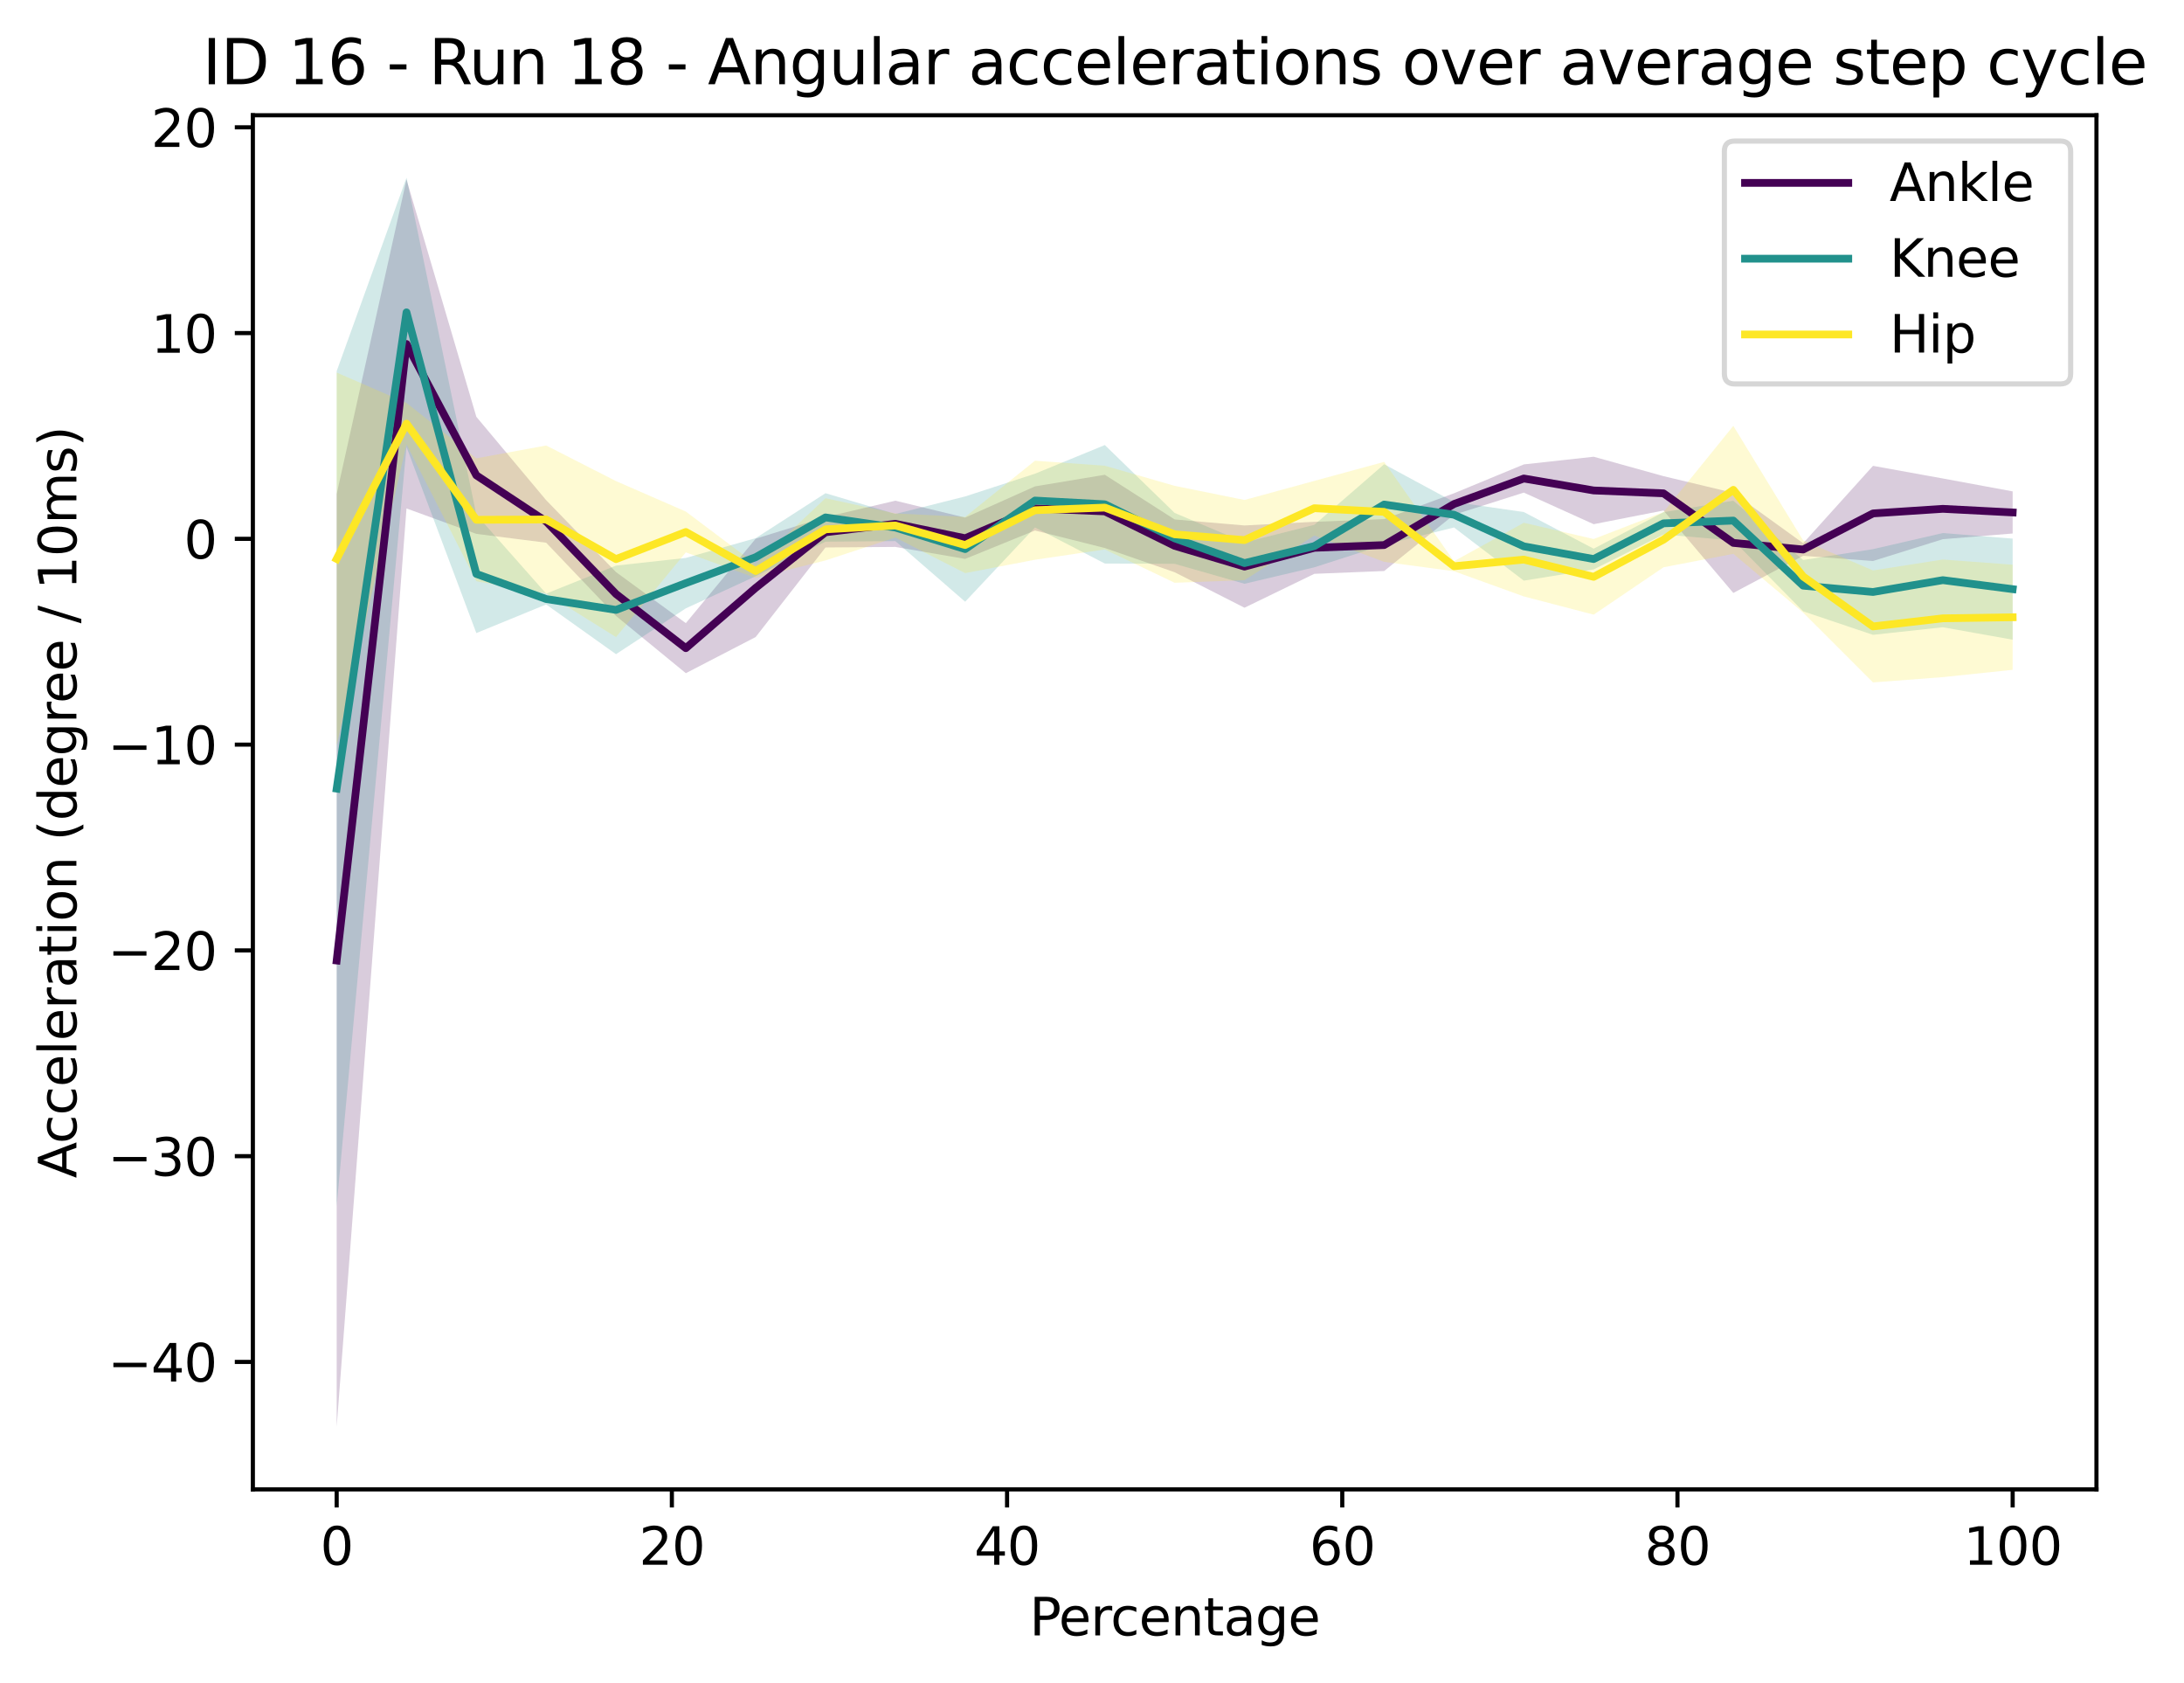 <?xml version="1.0" encoding="utf-8" standalone="no"?>
<!DOCTYPE svg PUBLIC "-//W3C//DTD SVG 1.1//EN"
  "http://www.w3.org/Graphics/SVG/1.1/DTD/svg11.dtd">
<svg xmlns:xlink="http://www.w3.org/1999/xlink" width="423.06pt" height="325.986pt" viewBox="0 0 423.06 325.986" xmlns="http://www.w3.org/2000/svg" version="1.1">
 <defs>
  <style type="text/css">*{stroke-linejoin: round; stroke-linecap: butt}</style>
 </defs>
 <g id="figure_1">
  <g id="patch_1">
   <path d="M 0 325.986 
L 423.06 325.986 
L 423.06 0 
L 0 0 
z
" style="fill: #ffffff"/>
  </g>
  <g id="axes_1">
   <g id="patch_2">
    <path d="M 48.983 288.43 
L 406.103 288.43 
L 406.103 22.318 
L 48.983 22.318 
z
" style="fill: #ffffff"/>
   </g>
   <g id="PolyCollection_1">
    <path d="M 65.216 95.687 
L 65.216 276.334 
L 78.743 98.465 
L 92.27 103.387 
L 105.797 105.098 
L 119.325 119.278 
L 132.852 130.368 
L 146.379 123.365 
L 159.906 106.022 
L 173.434 105.915 
L 186.961 108.236 
L 200.488 102.734 
L 214.016 106.124 
L 227.543 110.817 
L 241.07 117.69 
L 254.597 111.125 
L 268.125 110.582 
L 281.652 99.683 
L 295.179 95.397 
L 308.706 101.512 
L 322.234 98.863 
L 335.761 114.831 
L 349.288 107.636 
L 362.816 108.644 
L 376.343 104.419 
L 389.87 103.316 
L 389.87 95.162 
L 389.87 95.162 
L 376.343 92.66 
L 362.816 90.214 
L 349.288 105.202 
L 335.761 95.446 
L 322.234 92.209 
L 308.706 88.449 
L 295.179 89.936 
L 281.652 95.527 
L 268.125 100.529 
L 254.597 101.053 
L 241.07 101.759 
L 227.543 100.597 
L 214.016 91.945 
L 200.488 94.19 
L 186.961 100.236 
L 173.434 96.963 
L 159.906 100.137 
L 146.379 104.325 
L 132.852 120.676 
L 119.325 110.79 
L 105.797 96.863 
L 92.27 80.713 
L 78.743 34.766 
L 65.216 95.687 
z
" clip-path="url(#p08907dfb78)" style="fill: #440154; fill-opacity: 0.2"/>
   </g>
   <g id="PolyCollection_2">
    <path d="M 65.216 71.873 
L 65.216 233.571 
L 78.743 86.564 
L 92.27 122.599 
L 105.797 117.055 
L 119.325 126.688 
L 132.852 117.81 
L 146.379 111.592 
L 159.906 104.897 
L 173.434 104.787 
L 186.961 116.527 
L 200.488 102.137 
L 214.016 109.132 
L 227.543 109.187 
L 241.07 113.049 
L 254.597 109.866 
L 268.125 105.508 
L 281.652 102.147 
L 295.179 112.446 
L 308.706 110.272 
L 322.234 103.512 
L 335.761 104.658 
L 349.288 118.388 
L 362.816 122.941 
L 376.343 121.471 
L 389.87 123.881 
L 389.87 104.304 
L 389.87 104.304 
L 376.343 103.23 
L 362.816 106.346 
L 349.288 108.449 
L 335.761 96.972 
L 322.234 99.189 
L 308.706 106.254 
L 295.179 99.162 
L 281.652 97.209 
L 268.125 89.904 
L 254.597 101.64 
L 241.07 105.046 
L 227.543 99.332 
L 214.016 86.186 
L 200.488 91.736 
L 186.961 96.141 
L 173.434 99.538 
L 159.906 95.511 
L 146.379 104.222 
L 132.852 108.047 
L 119.325 109.535 
L 105.797 114.959 
L 92.27 99.679 
L 78.743 34.414 
L 65.216 71.873 
z
" clip-path="url(#p08907dfb78)" style="fill: #21918c; fill-opacity: 0.2"/>
   </g>
   <g id="PolyCollection_3">
    <path d="M 65.216 72.151 
L 65.216 144.332 
L 78.743 86.049 
L 92.27 112.559 
L 105.797 114.932 
L 119.325 123.38 
L 132.852 106.969 
L 146.379 111.922 
L 159.906 108.532 
L 173.434 104.098 
L 186.961 110.992 
L 200.488 108.4 
L 214.016 106.403 
L 227.543 112.86 
L 241.07 112.357 
L 254.597 103.712 
L 268.125 108.807 
L 281.652 110.622 
L 295.179 115.505 
L 308.706 119.034 
L 322.234 109.863 
L 335.761 107.253 
L 349.288 118.635 
L 362.816 132.155 
L 376.343 131.132 
L 389.87 129.713 
L 389.87 109.361 
L 389.87 109.361 
L 376.343 108.354 
L 362.816 110.47 
L 349.288 104.66 
L 335.761 82.471 
L 322.234 99.159 
L 308.706 104.386 
L 295.179 101.239 
L 281.652 108.691 
L 268.125 89.445 
L 254.597 93.126 
L 241.07 96.827 
L 227.543 94.091 
L 214.016 90.194 
L 200.488 89.217 
L 186.961 100.102 
L 173.434 99.428 
L 159.906 96.483 
L 146.379 109.237 
L 132.852 99.068 
L 119.325 93.169 
L 105.797 86.272 
L 92.27 88.759 
L 78.743 78.029 
L 65.216 72.151 
z
" clip-path="url(#p08907dfb78)" style="fill: #fde725; fill-opacity: 0.2"/>
   </g>
   <g id="matplotlib.axis_1">
    <g id="xtick_1">
     <g id="line2d_1">
      <defs>
       <path id="ma857cfde21" d="M 0 0 
L 0 3.5 
" style="stroke: #000000; stroke-width: 0.8"/>
      </defs>
      <g>
       <use xlink:href="#ma857cfde21" x="65.216" y="288.43" style="stroke: #000000; stroke-width: 0.8"/>
      </g>
     </g>
     <g id="text_1">
      <!-- 0 -->
      <g transform="translate(62.034 303.029) scale(0.1 -0.1)">
       <defs>
        <path id="DejaVuSans-30" d="M 2034 4250 
Q 1547 4250 1301 3770 
Q 1056 3291 1056 2328 
Q 1056 1369 1301 889 
Q 1547 409 2034 409 
Q 2525 409 2770 889 
Q 3016 1369 3016 2328 
Q 3016 3291 2770 3770 
Q 2525 4250 2034 4250 
z
M 2034 4750 
Q 2819 4750 3233 4129 
Q 3647 3509 3647 2328 
Q 3647 1150 3233 529 
Q 2819 -91 2034 -91 
Q 1250 -91 836 529 
Q 422 1150 422 2328 
Q 422 3509 836 4129 
Q 1250 4750 2034 4750 
z
" transform="scale(0.016)"/>
       </defs>
       <use xlink:href="#DejaVuSans-30"/>
      </g>
     </g>
    </g>
    <g id="xtick_2">
     <g id="line2d_2">
      <g>
       <use xlink:href="#ma857cfde21" x="130.146" y="288.43" style="stroke: #000000; stroke-width: 0.8"/>
      </g>
     </g>
     <g id="text_2">
      <!-- 20 -->
      <g transform="translate(123.784 303.029) scale(0.1 -0.1)">
       <defs>
        <path id="DejaVuSans-32" d="M 1228 531 
L 3431 531 
L 3431 0 
L 469 0 
L 469 531 
Q 828 903 1448 1529 
Q 2069 2156 2228 2338 
Q 2531 2678 2651 2914 
Q 2772 3150 2772 3378 
Q 2772 3750 2511 3984 
Q 2250 4219 1831 4219 
Q 1534 4219 1204 4116 
Q 875 4013 500 3803 
L 500 4441 
Q 881 4594 1212 4672 
Q 1544 4750 1819 4750 
Q 2544 4750 2975 4387 
Q 3406 4025 3406 3419 
Q 3406 3131 3298 2873 
Q 3191 2616 2906 2266 
Q 2828 2175 2409 1742 
Q 1991 1309 1228 531 
z
" transform="scale(0.016)"/>
       </defs>
       <use xlink:href="#DejaVuSans-32"/>
       <use xlink:href="#DejaVuSans-30" x="63.623"/>
      </g>
     </g>
    </g>
    <g id="xtick_3">
     <g id="line2d_3">
      <g>
       <use xlink:href="#ma857cfde21" x="195.077" y="288.43" style="stroke: #000000; stroke-width: 0.8"/>
      </g>
     </g>
     <g id="text_3">
      <!-- 40 -->
      <g transform="translate(188.715 303.029) scale(0.1 -0.1)">
       <defs>
        <path id="DejaVuSans-34" d="M 2419 4116 
L 825 1625 
L 2419 1625 
L 2419 4116 
z
M 2253 4666 
L 3047 4666 
L 3047 1625 
L 3713 1625 
L 3713 1100 
L 3047 1100 
L 3047 0 
L 2419 0 
L 2419 1100 
L 313 1100 
L 313 1709 
L 2253 4666 
z
" transform="scale(0.016)"/>
       </defs>
       <use xlink:href="#DejaVuSans-34"/>
       <use xlink:href="#DejaVuSans-30" x="63.623"/>
      </g>
     </g>
    </g>
    <g id="xtick_4">
     <g id="line2d_4">
      <g>
       <use xlink:href="#ma857cfde21" x="260.008" y="288.43" style="stroke: #000000; stroke-width: 0.8"/>
      </g>
     </g>
     <g id="text_4">
      <!-- 60 -->
      <g transform="translate(253.646 303.029) scale(0.1 -0.1)">
       <defs>
        <path id="DejaVuSans-36" d="M 2113 2584 
Q 1688 2584 1439 2293 
Q 1191 2003 1191 1497 
Q 1191 994 1439 701 
Q 1688 409 2113 409 
Q 2538 409 2786 701 
Q 3034 994 3034 1497 
Q 3034 2003 2786 2293 
Q 2538 2584 2113 2584 
z
M 3366 4563 
L 3366 3988 
Q 3128 4100 2886 4159 
Q 2644 4219 2406 4219 
Q 1781 4219 1451 3797 
Q 1122 3375 1075 2522 
Q 1259 2794 1537 2939 
Q 1816 3084 2150 3084 
Q 2853 3084 3261 2657 
Q 3669 2231 3669 1497 
Q 3669 778 3244 343 
Q 2819 -91 2113 -91 
Q 1303 -91 875 529 
Q 447 1150 447 2328 
Q 447 3434 972 4092 
Q 1497 4750 2381 4750 
Q 2619 4750 2861 4703 
Q 3103 4656 3366 4563 
z
" transform="scale(0.016)"/>
       </defs>
       <use xlink:href="#DejaVuSans-36"/>
       <use xlink:href="#DejaVuSans-30" x="63.623"/>
      </g>
     </g>
    </g>
    <g id="xtick_5">
     <g id="line2d_5">
      <g>
       <use xlink:href="#ma857cfde21" x="324.939" y="288.43" style="stroke: #000000; stroke-width: 0.8"/>
      </g>
     </g>
     <g id="text_5">
      <!-- 80 -->
      <g transform="translate(318.577 303.029) scale(0.1 -0.1)">
       <defs>
        <path id="DejaVuSans-38" d="M 2034 2216 
Q 1584 2216 1326 1975 
Q 1069 1734 1069 1313 
Q 1069 891 1326 650 
Q 1584 409 2034 409 
Q 2484 409 2743 651 
Q 3003 894 3003 1313 
Q 3003 1734 2745 1975 
Q 2488 2216 2034 2216 
z
M 1403 2484 
Q 997 2584 770 2862 
Q 544 3141 544 3541 
Q 544 4100 942 4425 
Q 1341 4750 2034 4750 
Q 2731 4750 3128 4425 
Q 3525 4100 3525 3541 
Q 3525 3141 3298 2862 
Q 3072 2584 2669 2484 
Q 3125 2378 3379 2068 
Q 3634 1759 3634 1313 
Q 3634 634 3220 271 
Q 2806 -91 2034 -91 
Q 1263 -91 848 271 
Q 434 634 434 1313 
Q 434 1759 690 2068 
Q 947 2378 1403 2484 
z
M 1172 3481 
Q 1172 3119 1398 2916 
Q 1625 2713 2034 2713 
Q 2441 2713 2670 2916 
Q 2900 3119 2900 3481 
Q 2900 3844 2670 4047 
Q 2441 4250 2034 4250 
Q 1625 4250 1398 4047 
Q 1172 3844 1172 3481 
z
" transform="scale(0.016)"/>
       </defs>
       <use xlink:href="#DejaVuSans-38"/>
       <use xlink:href="#DejaVuSans-30" x="63.623"/>
      </g>
     </g>
    </g>
    <g id="xtick_6">
     <g id="line2d_6">
      <g>
       <use xlink:href="#ma857cfde21" x="389.87" y="288.43" style="stroke: #000000; stroke-width: 0.8"/>
      </g>
     </g>
     <g id="text_6">
      <!-- 100 -->
      <g transform="translate(380.326 303.029) scale(0.1 -0.1)">
       <defs>
        <path id="DejaVuSans-31" d="M 794 531 
L 1825 531 
L 1825 4091 
L 703 3866 
L 703 4441 
L 1819 4666 
L 2450 4666 
L 2450 531 
L 3481 531 
L 3481 0 
L 794 0 
L 794 531 
z
" transform="scale(0.016)"/>
       </defs>
       <use xlink:href="#DejaVuSans-31"/>
       <use xlink:href="#DejaVuSans-30" x="63.623"/>
       <use xlink:href="#DejaVuSans-30" x="127.246"/>
      </g>
     </g>
    </g>
    <g id="text_7">
     <!-- Percentage -->
     <g transform="translate(199.42 316.707) scale(0.1 -0.1)">
      <defs>
       <path id="DejaVuSans-50" d="M 1259 4147 
L 1259 2394 
L 2053 2394 
Q 2494 2394 2734 2622 
Q 2975 2850 2975 3272 
Q 2975 3691 2734 3919 
Q 2494 4147 2053 4147 
L 1259 4147 
z
M 628 4666 
L 2053 4666 
Q 2838 4666 3239 4311 
Q 3641 3956 3641 3272 
Q 3641 2581 3239 2228 
Q 2838 1875 2053 1875 
L 1259 1875 
L 1259 0 
L 628 0 
L 628 4666 
z
" transform="scale(0.016)"/>
       <path id="DejaVuSans-65" d="M 3597 1894 
L 3597 1613 
L 953 1613 
Q 991 1019 1311 708 
Q 1631 397 2203 397 
Q 2534 397 2845 478 
Q 3156 559 3463 722 
L 3463 178 
Q 3153 47 2828 -22 
Q 2503 -91 2169 -91 
Q 1331 -91 842 396 
Q 353 884 353 1716 
Q 353 2575 817 3079 
Q 1281 3584 2069 3584 
Q 2775 3584 3186 3129 
Q 3597 2675 3597 1894 
z
M 3022 2063 
Q 3016 2534 2758 2815 
Q 2500 3097 2075 3097 
Q 1594 3097 1305 2825 
Q 1016 2553 972 2059 
L 3022 2063 
z
" transform="scale(0.016)"/>
       <path id="DejaVuSans-72" d="M 2631 2963 
Q 2534 3019 2420 3045 
Q 2306 3072 2169 3072 
Q 1681 3072 1420 2755 
Q 1159 2438 1159 1844 
L 1159 0 
L 581 0 
L 581 3500 
L 1159 3500 
L 1159 2956 
Q 1341 3275 1631 3429 
Q 1922 3584 2338 3584 
Q 2397 3584 2469 3576 
Q 2541 3569 2628 3553 
L 2631 2963 
z
" transform="scale(0.016)"/>
       <path id="DejaVuSans-63" d="M 3122 3366 
L 3122 2828 
Q 2878 2963 2633 3030 
Q 2388 3097 2138 3097 
Q 1578 3097 1268 2742 
Q 959 2388 959 1747 
Q 959 1106 1268 751 
Q 1578 397 2138 397 
Q 2388 397 2633 464 
Q 2878 531 3122 666 
L 3122 134 
Q 2881 22 2623 -34 
Q 2366 -91 2075 -91 
Q 1284 -91 818 406 
Q 353 903 353 1747 
Q 353 2603 823 3093 
Q 1294 3584 2113 3584 
Q 2378 3584 2631 3529 
Q 2884 3475 3122 3366 
z
" transform="scale(0.016)"/>
       <path id="DejaVuSans-6e" d="M 3513 2113 
L 3513 0 
L 2938 0 
L 2938 2094 
Q 2938 2591 2744 2837 
Q 2550 3084 2163 3084 
Q 1697 3084 1428 2787 
Q 1159 2491 1159 1978 
L 1159 0 
L 581 0 
L 581 3500 
L 1159 3500 
L 1159 2956 
Q 1366 3272 1645 3428 
Q 1925 3584 2291 3584 
Q 2894 3584 3203 3211 
Q 3513 2838 3513 2113 
z
" transform="scale(0.016)"/>
       <path id="DejaVuSans-74" d="M 1172 4494 
L 1172 3500 
L 2356 3500 
L 2356 3053 
L 1172 3053 
L 1172 1153 
Q 1172 725 1289 603 
Q 1406 481 1766 481 
L 2356 481 
L 2356 0 
L 1766 0 
Q 1100 0 847 248 
Q 594 497 594 1153 
L 594 3053 
L 172 3053 
L 172 3500 
L 594 3500 
L 594 4494 
L 1172 4494 
z
" transform="scale(0.016)"/>
       <path id="DejaVuSans-61" d="M 2194 1759 
Q 1497 1759 1228 1600 
Q 959 1441 959 1056 
Q 959 750 1161 570 
Q 1363 391 1709 391 
Q 2188 391 2477 730 
Q 2766 1069 2766 1631 
L 2766 1759 
L 2194 1759 
z
M 3341 1997 
L 3341 0 
L 2766 0 
L 2766 531 
Q 2569 213 2275 61 
Q 1981 -91 1556 -91 
Q 1019 -91 701 211 
Q 384 513 384 1019 
Q 384 1609 779 1909 
Q 1175 2209 1959 2209 
L 2766 2209 
L 2766 2266 
Q 2766 2663 2505 2880 
Q 2244 3097 1772 3097 
Q 1472 3097 1187 3025 
Q 903 2953 641 2809 
L 641 3341 
Q 956 3463 1253 3523 
Q 1550 3584 1831 3584 
Q 2591 3584 2966 3190 
Q 3341 2797 3341 1997 
z
" transform="scale(0.016)"/>
       <path id="DejaVuSans-67" d="M 2906 1791 
Q 2906 2416 2648 2759 
Q 2391 3103 1925 3103 
Q 1463 3103 1205 2759 
Q 947 2416 947 1791 
Q 947 1169 1205 825 
Q 1463 481 1925 481 
Q 2391 481 2648 825 
Q 2906 1169 2906 1791 
z
M 3481 434 
Q 3481 -459 3084 -895 
Q 2688 -1331 1869 -1331 
Q 1566 -1331 1297 -1286 
Q 1028 -1241 775 -1147 
L 775 -588 
Q 1028 -725 1275 -790 
Q 1522 -856 1778 -856 
Q 2344 -856 2625 -561 
Q 2906 -266 2906 331 
L 2906 616 
Q 2728 306 2450 153 
Q 2172 0 1784 0 
Q 1141 0 747 490 
Q 353 981 353 1791 
Q 353 2603 747 3093 
Q 1141 3584 1784 3584 
Q 2172 3584 2450 3431 
Q 2728 3278 2906 2969 
L 2906 3500 
L 3481 3500 
L 3481 434 
z
" transform="scale(0.016)"/>
      </defs>
      <use xlink:href="#DejaVuSans-50"/>
      <use xlink:href="#DejaVuSans-65" x="56.678"/>
      <use xlink:href="#DejaVuSans-72" x="118.201"/>
      <use xlink:href="#DejaVuSans-63" x="157.064"/>
      <use xlink:href="#DejaVuSans-65" x="212.045"/>
      <use xlink:href="#DejaVuSans-6e" x="273.568"/>
      <use xlink:href="#DejaVuSans-74" x="336.947"/>
      <use xlink:href="#DejaVuSans-61" x="376.156"/>
      <use xlink:href="#DejaVuSans-67" x="437.436"/>
      <use xlink:href="#DejaVuSans-65" x="500.912"/>
     </g>
    </g>
   </g>
   <g id="matplotlib.axis_2">
    <g id="ytick_1">
     <g id="line2d_7">
      <defs>
       <path id="m7cb81b9158" d="M 0 0 
L -3.5 0 
" style="stroke: #000000; stroke-width: 0.8"/>
      </defs>
      <g>
       <use xlink:href="#m7cb81b9158" x="48.983" y="263.745" style="stroke: #000000; stroke-width: 0.8"/>
      </g>
     </g>
     <g id="text_8">
      <!-- −40 -->
      <g transform="translate(20.878 267.544) scale(0.1 -0.1)">
       <defs>
        <path id="DejaVuSans-2212" d="M 678 2272 
L 4684 2272 
L 4684 1741 
L 678 1741 
L 678 2272 
z
" transform="scale(0.016)"/>
       </defs>
       <use xlink:href="#DejaVuSans-2212"/>
       <use xlink:href="#DejaVuSans-34" x="83.789"/>
       <use xlink:href="#DejaVuSans-30" x="147.412"/>
      </g>
     </g>
    </g>
    <g id="ytick_2">
     <g id="line2d_8">
      <g>
       <use xlink:href="#m7cb81b9158" x="48.983" y="223.897" style="stroke: #000000; stroke-width: 0.8"/>
      </g>
     </g>
     <g id="text_9">
      <!-- −30 -->
      <g transform="translate(20.878 227.696) scale(0.1 -0.1)">
       <defs>
        <path id="DejaVuSans-33" d="M 2597 2516 
Q 3050 2419 3304 2112 
Q 3559 1806 3559 1356 
Q 3559 666 3084 287 
Q 2609 -91 1734 -91 
Q 1441 -91 1130 -33 
Q 819 25 488 141 
L 488 750 
Q 750 597 1062 519 
Q 1375 441 1716 441 
Q 2309 441 2620 675 
Q 2931 909 2931 1356 
Q 2931 1769 2642 2001 
Q 2353 2234 1838 2234 
L 1294 2234 
L 1294 2753 
L 1863 2753 
Q 2328 2753 2575 2939 
Q 2822 3125 2822 3475 
Q 2822 3834 2567 4026 
Q 2313 4219 1838 4219 
Q 1578 4219 1281 4162 
Q 984 4106 628 3988 
L 628 4550 
Q 988 4650 1302 4700 
Q 1616 4750 1894 4750 
Q 2613 4750 3031 4423 
Q 3450 4097 3450 3541 
Q 3450 3153 3228 2886 
Q 3006 2619 2597 2516 
z
" transform="scale(0.016)"/>
       </defs>
       <use xlink:href="#DejaVuSans-2212"/>
       <use xlink:href="#DejaVuSans-33" x="83.789"/>
       <use xlink:href="#DejaVuSans-30" x="147.412"/>
      </g>
     </g>
    </g>
    <g id="ytick_3">
     <g id="line2d_9">
      <g>
       <use xlink:href="#m7cb81b9158" x="48.983" y="184.049" style="stroke: #000000; stroke-width: 0.8"/>
      </g>
     </g>
     <g id="text_10">
      <!-- −20 -->
      <g transform="translate(20.878 187.848) scale(0.1 -0.1)">
       <use xlink:href="#DejaVuSans-2212"/>
       <use xlink:href="#DejaVuSans-32" x="83.789"/>
       <use xlink:href="#DejaVuSans-30" x="147.412"/>
      </g>
     </g>
    </g>
    <g id="ytick_4">
     <g id="line2d_10">
      <g>
       <use xlink:href="#m7cb81b9158" x="48.983" y="144.201" style="stroke: #000000; stroke-width: 0.8"/>
      </g>
     </g>
     <g id="text_11">
      <!-- −10 -->
      <g transform="translate(20.878 148.001) scale(0.1 -0.1)">
       <use xlink:href="#DejaVuSans-2212"/>
       <use xlink:href="#DejaVuSans-31" x="83.789"/>
       <use xlink:href="#DejaVuSans-30" x="147.412"/>
      </g>
     </g>
    </g>
    <g id="ytick_5">
     <g id="line2d_11">
      <g>
       <use xlink:href="#m7cb81b9158" x="48.983" y="104.354" style="stroke: #000000; stroke-width: 0.8"/>
      </g>
     </g>
     <g id="text_12">
      <!-- 0 -->
      <g transform="translate(35.62 108.153) scale(0.1 -0.1)">
       <use xlink:href="#DejaVuSans-30"/>
      </g>
     </g>
    </g>
    <g id="ytick_6">
     <g id="line2d_12">
      <g>
       <use xlink:href="#m7cb81b9158" x="48.983" y="64.506" style="stroke: #000000; stroke-width: 0.8"/>
      </g>
     </g>
     <g id="text_13">
      <!-- 10 -->
      <g transform="translate(29.258 68.305) scale(0.1 -0.1)">
       <use xlink:href="#DejaVuSans-31"/>
       <use xlink:href="#DejaVuSans-30" x="63.623"/>
      </g>
     </g>
    </g>
    <g id="ytick_7">
     <g id="line2d_13">
      <g>
       <use xlink:href="#m7cb81b9158" x="48.983" y="24.658" style="stroke: #000000; stroke-width: 0.8"/>
      </g>
     </g>
     <g id="text_14">
      <!-- 20 -->
      <g transform="translate(29.258 28.457) scale(0.1 -0.1)">
       <use xlink:href="#DejaVuSans-32"/>
       <use xlink:href="#DejaVuSans-30" x="63.623"/>
      </g>
     </g>
    </g>
    <g id="text_15">
     <!-- Acceleration (degree / 10ms) -->
     <g transform="translate(14.798 228.156) rotate(-90) scale(0.1 -0.1)">
      <defs>
       <path id="DejaVuSans-41" d="M 2188 4044 
L 1331 1722 
L 3047 1722 
L 2188 4044 
z
M 1831 4666 
L 2547 4666 
L 4325 0 
L 3669 0 
L 3244 1197 
L 1141 1197 
L 716 0 
L 50 0 
L 1831 4666 
z
" transform="scale(0.016)"/>
       <path id="DejaVuSans-6c" d="M 603 4863 
L 1178 4863 
L 1178 0 
L 603 0 
L 603 4863 
z
" transform="scale(0.016)"/>
       <path id="DejaVuSans-69" d="M 603 3500 
L 1178 3500 
L 1178 0 
L 603 0 
L 603 3500 
z
M 603 4863 
L 1178 4863 
L 1178 4134 
L 603 4134 
L 603 4863 
z
" transform="scale(0.016)"/>
       <path id="DejaVuSans-6f" d="M 1959 3097 
Q 1497 3097 1228 2736 
Q 959 2375 959 1747 
Q 959 1119 1226 758 
Q 1494 397 1959 397 
Q 2419 397 2687 759 
Q 2956 1122 2956 1747 
Q 2956 2369 2687 2733 
Q 2419 3097 1959 3097 
z
M 1959 3584 
Q 2709 3584 3137 3096 
Q 3566 2609 3566 1747 
Q 3566 888 3137 398 
Q 2709 -91 1959 -91 
Q 1206 -91 779 398 
Q 353 888 353 1747 
Q 353 2609 779 3096 
Q 1206 3584 1959 3584 
z
" transform="scale(0.016)"/>
       <path id="DejaVuSans-20" transform="scale(0.016)"/>
       <path id="DejaVuSans-28" d="M 1984 4856 
Q 1566 4138 1362 3434 
Q 1159 2731 1159 2009 
Q 1159 1288 1364 580 
Q 1569 -128 1984 -844 
L 1484 -844 
Q 1016 -109 783 600 
Q 550 1309 550 2009 
Q 550 2706 781 3412 
Q 1013 4119 1484 4856 
L 1984 4856 
z
" transform="scale(0.016)"/>
       <path id="DejaVuSans-64" d="M 2906 2969 
L 2906 4863 
L 3481 4863 
L 3481 0 
L 2906 0 
L 2906 525 
Q 2725 213 2448 61 
Q 2172 -91 1784 -91 
Q 1150 -91 751 415 
Q 353 922 353 1747 
Q 353 2572 751 3078 
Q 1150 3584 1784 3584 
Q 2172 3584 2448 3432 
Q 2725 3281 2906 2969 
z
M 947 1747 
Q 947 1113 1208 752 
Q 1469 391 1925 391 
Q 2381 391 2643 752 
Q 2906 1113 2906 1747 
Q 2906 2381 2643 2742 
Q 2381 3103 1925 3103 
Q 1469 3103 1208 2742 
Q 947 2381 947 1747 
z
" transform="scale(0.016)"/>
       <path id="DejaVuSans-2f" d="M 1625 4666 
L 2156 4666 
L 531 -594 
L 0 -594 
L 1625 4666 
z
" transform="scale(0.016)"/>
       <path id="DejaVuSans-6d" d="M 3328 2828 
Q 3544 3216 3844 3400 
Q 4144 3584 4550 3584 
Q 5097 3584 5394 3201 
Q 5691 2819 5691 2113 
L 5691 0 
L 5113 0 
L 5113 2094 
Q 5113 2597 4934 2840 
Q 4756 3084 4391 3084 
Q 3944 3084 3684 2787 
Q 3425 2491 3425 1978 
L 3425 0 
L 2847 0 
L 2847 2094 
Q 2847 2600 2669 2842 
Q 2491 3084 2119 3084 
Q 1678 3084 1418 2786 
Q 1159 2488 1159 1978 
L 1159 0 
L 581 0 
L 581 3500 
L 1159 3500 
L 1159 2956 
Q 1356 3278 1631 3431 
Q 1906 3584 2284 3584 
Q 2666 3584 2933 3390 
Q 3200 3197 3328 2828 
z
" transform="scale(0.016)"/>
       <path id="DejaVuSans-73" d="M 2834 3397 
L 2834 2853 
Q 2591 2978 2328 3040 
Q 2066 3103 1784 3103 
Q 1356 3103 1142 2972 
Q 928 2841 928 2578 
Q 928 2378 1081 2264 
Q 1234 2150 1697 2047 
L 1894 2003 
Q 2506 1872 2764 1633 
Q 3022 1394 3022 966 
Q 3022 478 2636 193 
Q 2250 -91 1575 -91 
Q 1294 -91 989 -36 
Q 684 19 347 128 
L 347 722 
Q 666 556 975 473 
Q 1284 391 1588 391 
Q 1994 391 2212 530 
Q 2431 669 2431 922 
Q 2431 1156 2273 1281 
Q 2116 1406 1581 1522 
L 1381 1569 
Q 847 1681 609 1914 
Q 372 2147 372 2553 
Q 372 3047 722 3315 
Q 1072 3584 1716 3584 
Q 2034 3584 2315 3537 
Q 2597 3491 2834 3397 
z
" transform="scale(0.016)"/>
       <path id="DejaVuSans-29" d="M 513 4856 
L 1013 4856 
Q 1481 4119 1714 3412 
Q 1947 2706 1947 2009 
Q 1947 1309 1714 600 
Q 1481 -109 1013 -844 
L 513 -844 
Q 928 -128 1133 580 
Q 1338 1288 1338 2009 
Q 1338 2731 1133 3434 
Q 928 4138 513 4856 
z
" transform="scale(0.016)"/>
      </defs>
      <use xlink:href="#DejaVuSans-41"/>
      <use xlink:href="#DejaVuSans-63" x="66.658"/>
      <use xlink:href="#DejaVuSans-63" x="121.639"/>
      <use xlink:href="#DejaVuSans-65" x="176.619"/>
      <use xlink:href="#DejaVuSans-6c" x="238.143"/>
      <use xlink:href="#DejaVuSans-65" x="265.926"/>
      <use xlink:href="#DejaVuSans-72" x="327.449"/>
      <use xlink:href="#DejaVuSans-61" x="368.562"/>
      <use xlink:href="#DejaVuSans-74" x="429.842"/>
      <use xlink:href="#DejaVuSans-69" x="469.051"/>
      <use xlink:href="#DejaVuSans-6f" x="496.834"/>
      <use xlink:href="#DejaVuSans-6e" x="558.016"/>
      <use xlink:href="#DejaVuSans-20" x="621.395"/>
      <use xlink:href="#DejaVuSans-28" x="653.182"/>
      <use xlink:href="#DejaVuSans-64" x="692.195"/>
      <use xlink:href="#DejaVuSans-65" x="755.672"/>
      <use xlink:href="#DejaVuSans-67" x="817.195"/>
      <use xlink:href="#DejaVuSans-72" x="880.672"/>
      <use xlink:href="#DejaVuSans-65" x="919.535"/>
      <use xlink:href="#DejaVuSans-65" x="981.059"/>
      <use xlink:href="#DejaVuSans-20" x="1042.582"/>
      <use xlink:href="#DejaVuSans-2f" x="1074.369"/>
      <use xlink:href="#DejaVuSans-20" x="1108.061"/>
      <use xlink:href="#DejaVuSans-31" x="1139.848"/>
      <use xlink:href="#DejaVuSans-30" x="1203.471"/>
      <use xlink:href="#DejaVuSans-6d" x="1267.094"/>
      <use xlink:href="#DejaVuSans-73" x="1364.506"/>
      <use xlink:href="#DejaVuSans-29" x="1416.605"/>
     </g>
    </g>
   </g>
   <g id="line2d_14">
    <path d="M 65.216 186.011 
L 78.743 66.616 
L 92.27 92.05 
L 105.797 100.981 
L 119.325 115.034 
L 132.852 125.522 
L 146.379 113.845 
L 159.906 103.08 
L 173.434 101.439 
L 186.961 104.236 
L 200.488 98.462 
L 214.016 99.035 
L 227.543 105.707 
L 241.07 109.725 
L 254.597 106.089 
L 268.125 105.555 
L 281.652 97.605 
L 295.179 92.667 
L 308.706 94.981 
L 322.234 95.536 
L 335.761 105.138 
L 349.288 106.419 
L 362.816 99.429 
L 376.343 98.54 
L 389.87 99.239 
" clip-path="url(#p08907dfb78)" style="fill: none; stroke: #440154; stroke-width: 1.5; stroke-linecap: square"/>
   </g>
   <g id="line2d_15">
    <path d="M 65.216 152.722 
L 78.743 60.489 
L 92.27 111.139 
L 105.797 116.007 
L 119.325 118.112 
L 132.852 112.928 
L 146.379 107.907 
L 159.906 100.204 
L 173.434 102.162 
L 186.961 106.334 
L 200.488 96.937 
L 214.016 97.659 
L 227.543 104.259 
L 241.07 109.048 
L 254.597 105.753 
L 268.125 97.706 
L 281.652 99.678 
L 295.179 105.804 
L 308.706 108.263 
L 322.234 101.35 
L 335.761 100.815 
L 349.288 113.419 
L 362.816 114.643 
L 376.343 112.35 
L 389.87 114.093 
" clip-path="url(#p08907dfb78)" style="fill: none; stroke: #21918c; stroke-width: 1.5; stroke-linecap: square"/>
   </g>
   <g id="line2d_16">
    <path d="M 65.216 108.241 
L 78.743 82.039 
L 92.27 100.659 
L 105.797 100.602 
L 119.325 108.275 
L 132.852 103.019 
L 146.379 110.579 
L 159.906 102.508 
L 173.434 101.763 
L 186.961 105.547 
L 200.488 98.809 
L 214.016 98.299 
L 227.543 103.475 
L 241.07 104.592 
L 254.597 98.419 
L 268.125 99.126 
L 281.652 109.656 
L 295.179 108.372 
L 308.706 111.71 
L 322.234 104.511 
L 335.761 94.862 
L 349.288 111.648 
L 362.816 121.313 
L 376.343 119.743 
L 389.87 119.537 
" clip-path="url(#p08907dfb78)" style="fill: none; stroke: #fde725; stroke-width: 1.5; stroke-linecap: square"/>
   </g>
   <g id="patch_3">
    <path d="M 48.983 288.43 
L 48.983 22.318 
" style="fill: none; stroke: #000000; stroke-width: 0.8; stroke-linejoin: miter; stroke-linecap: square"/>
   </g>
   <g id="patch_4">
    <path d="M 406.103 288.43 
L 406.103 22.318 
" style="fill: none; stroke: #000000; stroke-width: 0.8; stroke-linejoin: miter; stroke-linecap: square"/>
   </g>
   <g id="patch_5">
    <path d="M 48.983 288.43 
L 406.103 288.43 
" style="fill: none; stroke: #000000; stroke-width: 0.8; stroke-linejoin: miter; stroke-linecap: square"/>
   </g>
   <g id="patch_6">
    <path d="M 48.983 22.318 
L 406.103 22.318 
" style="fill: none; stroke: #000000; stroke-width: 0.8; stroke-linejoin: miter; stroke-linecap: square"/>
   </g>
   <g id="text_16">
    <!-- ID 16 - Run 18 - Angular accelerations over average step cycle -->
    <g transform="translate(39.225 16.318) scale(0.12 -0.12)">
     <defs>
      <path id="DejaVuSans-49" d="M 628 4666 
L 1259 4666 
L 1259 0 
L 628 0 
L 628 4666 
z
" transform="scale(0.016)"/>
      <path id="DejaVuSans-44" d="M 1259 4147 
L 1259 519 
L 2022 519 
Q 2988 519 3436 956 
Q 3884 1394 3884 2338 
Q 3884 3275 3436 3711 
Q 2988 4147 2022 4147 
L 1259 4147 
z
M 628 4666 
L 1925 4666 
Q 3281 4666 3915 4102 
Q 4550 3538 4550 2338 
Q 4550 1131 3912 565 
Q 3275 0 1925 0 
L 628 0 
L 628 4666 
z
" transform="scale(0.016)"/>
      <path id="DejaVuSans-2d" d="M 313 2009 
L 1997 2009 
L 1997 1497 
L 313 1497 
L 313 2009 
z
" transform="scale(0.016)"/>
      <path id="DejaVuSans-52" d="M 2841 2188 
Q 3044 2119 3236 1894 
Q 3428 1669 3622 1275 
L 4263 0 
L 3584 0 
L 2988 1197 
Q 2756 1666 2539 1819 
Q 2322 1972 1947 1972 
L 1259 1972 
L 1259 0 
L 628 0 
L 628 4666 
L 2053 4666 
Q 2853 4666 3247 4331 
Q 3641 3997 3641 3322 
Q 3641 2881 3436 2590 
Q 3231 2300 2841 2188 
z
M 1259 4147 
L 1259 2491 
L 2053 2491 
Q 2509 2491 2742 2702 
Q 2975 2913 2975 3322 
Q 2975 3731 2742 3939 
Q 2509 4147 2053 4147 
L 1259 4147 
z
" transform="scale(0.016)"/>
      <path id="DejaVuSans-75" d="M 544 1381 
L 544 3500 
L 1119 3500 
L 1119 1403 
Q 1119 906 1312 657 
Q 1506 409 1894 409 
Q 2359 409 2629 706 
Q 2900 1003 2900 1516 
L 2900 3500 
L 3475 3500 
L 3475 0 
L 2900 0 
L 2900 538 
Q 2691 219 2414 64 
Q 2138 -91 1772 -91 
Q 1169 -91 856 284 
Q 544 659 544 1381 
z
M 1991 3584 
L 1991 3584 
z
" transform="scale(0.016)"/>
      <path id="DejaVuSans-76" d="M 191 3500 
L 800 3500 
L 1894 563 
L 2988 3500 
L 3597 3500 
L 2284 0 
L 1503 0 
L 191 3500 
z
" transform="scale(0.016)"/>
      <path id="DejaVuSans-70" d="M 1159 525 
L 1159 -1331 
L 581 -1331 
L 581 3500 
L 1159 3500 
L 1159 2969 
Q 1341 3281 1617 3432 
Q 1894 3584 2278 3584 
Q 2916 3584 3314 3078 
Q 3713 2572 3713 1747 
Q 3713 922 3314 415 
Q 2916 -91 2278 -91 
Q 1894 -91 1617 61 
Q 1341 213 1159 525 
z
M 3116 1747 
Q 3116 2381 2855 2742 
Q 2594 3103 2138 3103 
Q 1681 3103 1420 2742 
Q 1159 2381 1159 1747 
Q 1159 1113 1420 752 
Q 1681 391 2138 391 
Q 2594 391 2855 752 
Q 3116 1113 3116 1747 
z
" transform="scale(0.016)"/>
      <path id="DejaVuSans-79" d="M 2059 -325 
Q 1816 -950 1584 -1140 
Q 1353 -1331 966 -1331 
L 506 -1331 
L 506 -850 
L 844 -850 
Q 1081 -850 1212 -737 
Q 1344 -625 1503 -206 
L 1606 56 
L 191 3500 
L 800 3500 
L 1894 763 
L 2988 3500 
L 3597 3500 
L 2059 -325 
z
" transform="scale(0.016)"/>
     </defs>
     <use xlink:href="#DejaVuSans-49"/>
     <use xlink:href="#DejaVuSans-44" x="29.492"/>
     <use xlink:href="#DejaVuSans-20" x="106.494"/>
     <use xlink:href="#DejaVuSans-31" x="138.281"/>
     <use xlink:href="#DejaVuSans-36" x="201.904"/>
     <use xlink:href="#DejaVuSans-20" x="265.527"/>
     <use xlink:href="#DejaVuSans-2d" x="297.314"/>
     <use xlink:href="#DejaVuSans-20" x="333.398"/>
     <use xlink:href="#DejaVuSans-52" x="365.186"/>
     <use xlink:href="#DejaVuSans-75" x="430.168"/>
     <use xlink:href="#DejaVuSans-6e" x="493.547"/>
     <use xlink:href="#DejaVuSans-20" x="556.926"/>
     <use xlink:href="#DejaVuSans-31" x="588.713"/>
     <use xlink:href="#DejaVuSans-38" x="652.336"/>
     <use xlink:href="#DejaVuSans-20" x="715.959"/>
     <use xlink:href="#DejaVuSans-2d" x="747.746"/>
     <use xlink:href="#DejaVuSans-20" x="783.83"/>
     <use xlink:href="#DejaVuSans-41" x="815.617"/>
     <use xlink:href="#DejaVuSans-6e" x="884.025"/>
     <use xlink:href="#DejaVuSans-67" x="947.404"/>
     <use xlink:href="#DejaVuSans-75" x="1010.881"/>
     <use xlink:href="#DejaVuSans-6c" x="1074.26"/>
     <use xlink:href="#DejaVuSans-61" x="1102.043"/>
     <use xlink:href="#DejaVuSans-72" x="1163.322"/>
     <use xlink:href="#DejaVuSans-20" x="1204.436"/>
     <use xlink:href="#DejaVuSans-61" x="1236.223"/>
     <use xlink:href="#DejaVuSans-63" x="1297.502"/>
     <use xlink:href="#DejaVuSans-63" x="1352.482"/>
     <use xlink:href="#DejaVuSans-65" x="1407.463"/>
     <use xlink:href="#DejaVuSans-6c" x="1468.986"/>
     <use xlink:href="#DejaVuSans-65" x="1496.77"/>
     <use xlink:href="#DejaVuSans-72" x="1558.293"/>
     <use xlink:href="#DejaVuSans-61" x="1599.406"/>
     <use xlink:href="#DejaVuSans-74" x="1660.686"/>
     <use xlink:href="#DejaVuSans-69" x="1699.895"/>
     <use xlink:href="#DejaVuSans-6f" x="1727.678"/>
     <use xlink:href="#DejaVuSans-6e" x="1788.859"/>
     <use xlink:href="#DejaVuSans-73" x="1852.238"/>
     <use xlink:href="#DejaVuSans-20" x="1904.338"/>
     <use xlink:href="#DejaVuSans-6f" x="1936.125"/>
     <use xlink:href="#DejaVuSans-76" x="1997.307"/>
     <use xlink:href="#DejaVuSans-65" x="2056.486"/>
     <use xlink:href="#DejaVuSans-72" x="2118.01"/>
     <use xlink:href="#DejaVuSans-20" x="2159.123"/>
     <use xlink:href="#DejaVuSans-61" x="2190.91"/>
     <use xlink:href="#DejaVuSans-76" x="2252.189"/>
     <use xlink:href="#DejaVuSans-65" x="2311.369"/>
     <use xlink:href="#DejaVuSans-72" x="2372.893"/>
     <use xlink:href="#DejaVuSans-61" x="2414.006"/>
     <use xlink:href="#DejaVuSans-67" x="2475.285"/>
     <use xlink:href="#DejaVuSans-65" x="2538.762"/>
     <use xlink:href="#DejaVuSans-20" x="2600.285"/>
     <use xlink:href="#DejaVuSans-73" x="2632.072"/>
     <use xlink:href="#DejaVuSans-74" x="2684.172"/>
     <use xlink:href="#DejaVuSans-65" x="2723.381"/>
     <use xlink:href="#DejaVuSans-70" x="2784.904"/>
     <use xlink:href="#DejaVuSans-20" x="2848.381"/>
     <use xlink:href="#DejaVuSans-63" x="2880.168"/>
     <use xlink:href="#DejaVuSans-79" x="2935.148"/>
     <use xlink:href="#DejaVuSans-63" x="2994.328"/>
     <use xlink:href="#DejaVuSans-6c" x="3049.309"/>
     <use xlink:href="#DejaVuSans-65" x="3077.092"/>
    </g>
   </g>
   <g id="legend_1">
    <g id="patch_7">
     <path d="M 336.025 74.353 
L 399.103 74.353 
Q 401.103 74.353 401.103 72.353 
L 401.103 29.318 
Q 401.103 27.318 399.103 27.318 
L 336.025 27.318 
Q 334.025 27.318 334.025 29.318 
L 334.025 72.353 
Q 334.025 74.353 336.025 74.353 
z
" style="fill: #ffffff; opacity: 0.8; stroke: #cccccc; stroke-linejoin: miter"/>
    </g>
    <g id="line2d_17">
     <path d="M 338.025 35.417 
L 348.025 35.417 
L 358.025 35.417 
" style="fill: none; stroke: #440154; stroke-width: 1.5; stroke-linecap: square"/>
    </g>
    <g id="text_17">
     <!-- Ankle  -->
     <g transform="translate(366.025 38.917) scale(0.1 -0.1)">
      <defs>
       <path id="DejaVuSans-6b" d="M 581 4863 
L 1159 4863 
L 1159 1991 
L 2875 3500 
L 3609 3500 
L 1753 1863 
L 3688 0 
L 2938 0 
L 1159 1709 
L 1159 0 
L 581 0 
L 581 4863 
z
" transform="scale(0.016)"/>
      </defs>
      <use xlink:href="#DejaVuSans-41"/>
      <use xlink:href="#DejaVuSans-6e" x="68.408"/>
      <use xlink:href="#DejaVuSans-6b" x="131.787"/>
      <use xlink:href="#DejaVuSans-6c" x="189.697"/>
      <use xlink:href="#DejaVuSans-65" x="217.48"/>
      <use xlink:href="#DejaVuSans-20" x="279.004"/>
     </g>
    </g>
    <g id="line2d_18">
     <path d="M 338.025 50.095 
L 348.025 50.095 
L 358.025 50.095 
" style="fill: none; stroke: #21918c; stroke-width: 1.5; stroke-linecap: square"/>
    </g>
    <g id="text_18">
     <!-- Knee  -->
     <g transform="translate(366.025 53.595) scale(0.1 -0.1)">
      <defs>
       <path id="DejaVuSans-4b" d="M 628 4666 
L 1259 4666 
L 1259 2694 
L 3353 4666 
L 4166 4666 
L 1850 2491 
L 4331 0 
L 3500 0 
L 1259 2247 
L 1259 0 
L 628 0 
L 628 4666 
z
" transform="scale(0.016)"/>
      </defs>
      <use xlink:href="#DejaVuSans-4b"/>
      <use xlink:href="#DejaVuSans-6e" x="65.576"/>
      <use xlink:href="#DejaVuSans-65" x="128.955"/>
      <use xlink:href="#DejaVuSans-65" x="190.479"/>
      <use xlink:href="#DejaVuSans-20" x="252.002"/>
     </g>
    </g>
    <g id="line2d_19">
     <path d="M 338.025 64.773 
L 348.025 64.773 
L 358.025 64.773 
" style="fill: none; stroke: #fde725; stroke-width: 1.5; stroke-linecap: square"/>
    </g>
    <g id="text_19">
     <!-- Hip  -->
     <g transform="translate(366.025 68.273) scale(0.1 -0.1)">
      <defs>
       <path id="DejaVuSans-48" d="M 628 4666 
L 1259 4666 
L 1259 2753 
L 3553 2753 
L 3553 4666 
L 4184 4666 
L 4184 0 
L 3553 0 
L 3553 2222 
L 1259 2222 
L 1259 0 
L 628 0 
L 628 4666 
z
" transform="scale(0.016)"/>
      </defs>
      <use xlink:href="#DejaVuSans-48"/>
      <use xlink:href="#DejaVuSans-69" x="75.195"/>
      <use xlink:href="#DejaVuSans-70" x="102.979"/>
      <use xlink:href="#DejaVuSans-20" x="166.455"/>
     </g>
    </g>
   </g>
  </g>
 </g>
 <defs>
  <clipPath id="p08907dfb78">
   <rect x="48.983" y="22.318" width="357.12" height="266.112"/>
  </clipPath>
 </defs>
</svg>
